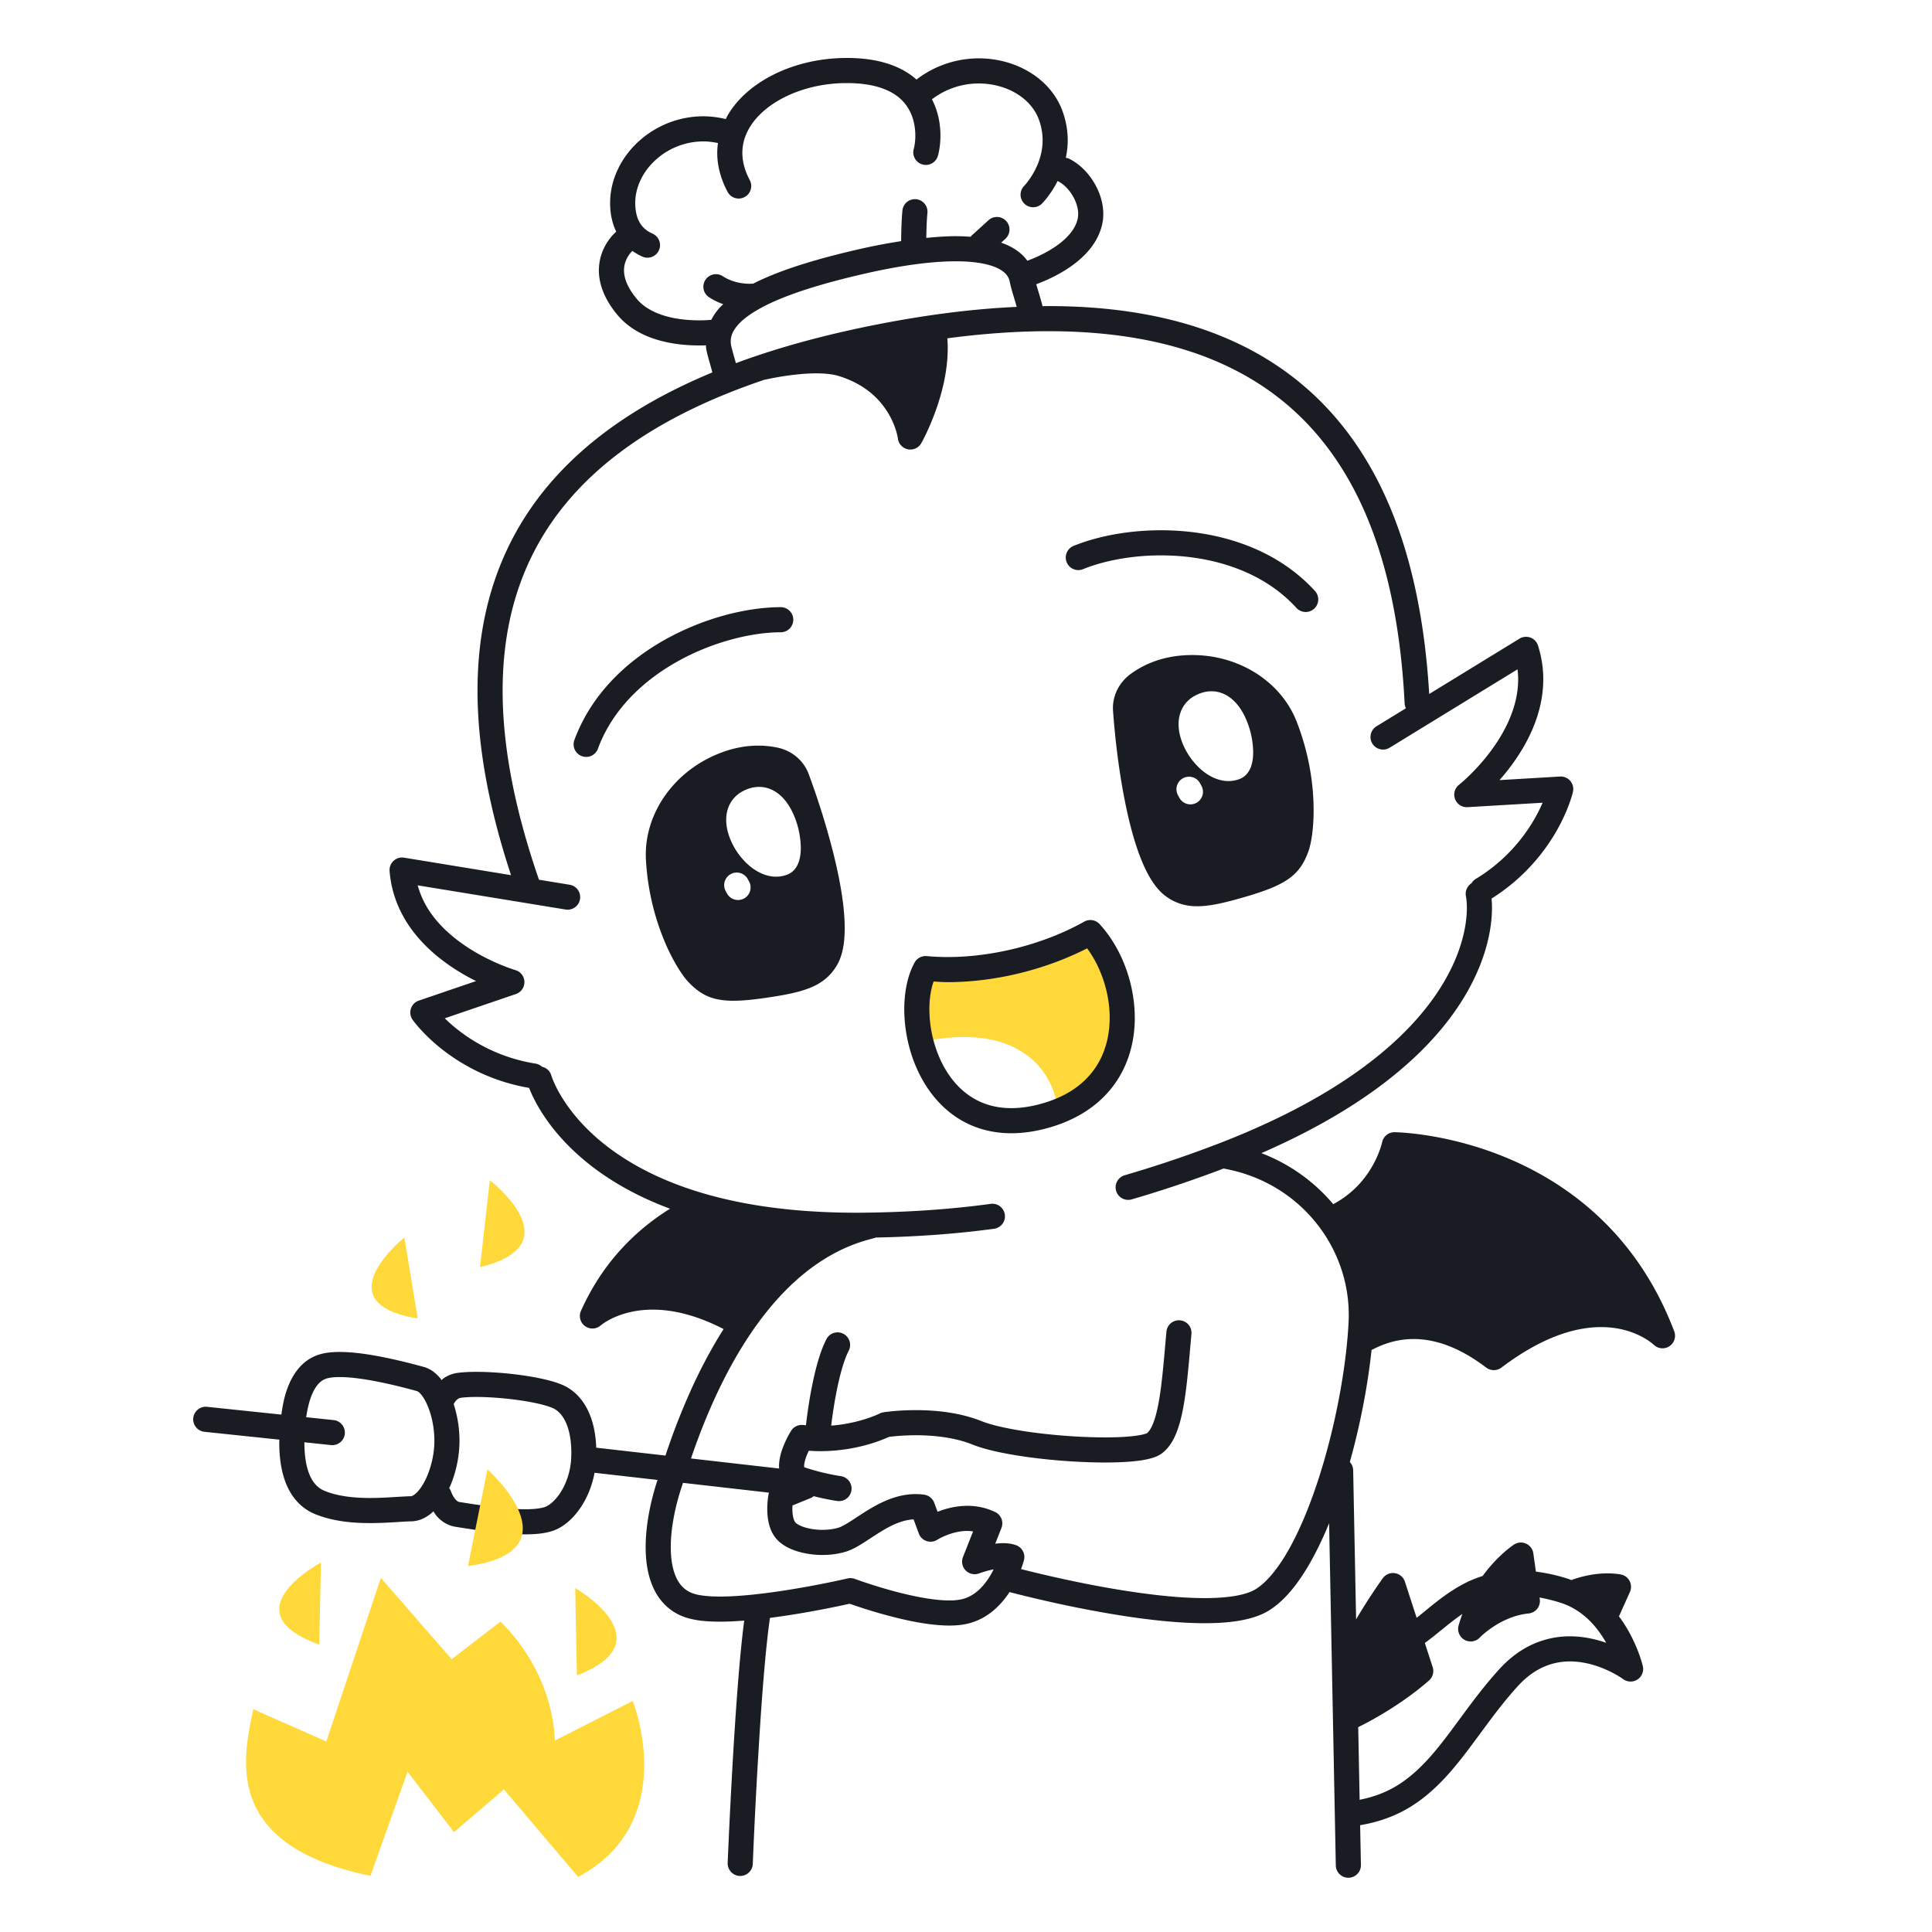 <svg xmlns="http://www.w3.org/2000/svg" width="200" height="200" fill="none"><path fill="#FFD93A" d="M112.874 96.541c-5.128 2.872-11.635 4.231-17.059 3.729-1.221 2.24-1.235 6.143.152 9.503.21-.672-.008-1.37.372-2.096 9.059-1.625 12.825 3.102 13.169 7.377 8.905-3.455 7.656-13.856 3.366-18.513ZM57.448 180.181c-.36-7.659-5.646-12.306-5.646-12.306l-5.046 3.883-7.33-8.413-5.646 16.933-7.568-3.343c-.961 4.854-3.404 14.042 12.134 17.257l3.844-10.786 4.806 6.256 5.166-4.422 7.689 9.06c10.692-5.716 5.646-18.218 5.646-18.218l-8.049 4.099Z"/><path fill="#FFD93A" d="m33.047 170.24.175-8.489s-9.589 5.123-.175 8.489ZM43.245 136.486l-1.386-8.378s-8.486 6.795 1.386 8.378ZM59.545 164.394l.174 9.043c9.348-3.586-.174-9.043-.174-9.043ZM50.706 122.184l-1.015 8.987c9.74-2.328 1.015-8.987 1.015-8.987Z"/><path fill="#191C22" d="M44.714 156.597c.052-.045.095-.101.146-.148.117.175.223.357.366.517.462.518 1.112.958 1.907 1.085 2.492.396 5.092.783 7.253.786.99-.003 1.89-.076 2.712-.323.66-.202 1.249-.567 1.777-1.03 1.288-1.148 2.281-2.927 2.675-5.023l6.517.743-.001.004c-.724 2.213-1.226 4.655-1.228 6.944.003 1.573.234 3.087.885 4.409a5.802 5.802 0 0 0 1.328 1.769 5.474 5.474 0 0 0 2.022 1.138c1.007.311 2.169.403 3.462.406.796 0 1.642-.043 2.507-.111-.202 1.516-.388 3.382-.56 5.43-.701 8.379-1.151 19.644-1.152 19.653a1.3 1.3 0 1 0 2.598.104 585.029 585.029 0 0 1 .819-15.215c.27-3.974.604-7.842.96-10.252a86.027 86.027 0 0 0 3.801-.583 104.77 104.77 0 0 0 4.45-.882c.585.207 1.817.628 3.334 1.055 2.113.59 4.725 1.198 6.98 1.204.633 0 1.244-.049 1.83-.18 1.179-.265 2.156-.851 2.921-1.536a8.844 8.844 0 0 0 1.481-1.75c.902.236 3.503.898 6.781 1.563 4.078.824 9.174 1.658 13.421 1.661 1.321-.001 2.562-.081 3.687-.281 1.125-.203 2.14-.517 3.007-1.06 1.68-1.071 3.053-2.851 4.296-5.044a35.98 35.98 0 0 0 1.892-3.968l.694 35.402a1.3 1.3 0 1 0 2.599-.051l-.08-4.091c1.997-.332 3.721-.985 5.197-1.894 2.414-1.486 4.189-3.558 5.866-5.756 1.676-2.204 3.266-4.554 5.258-6.74.921-1.011 1.844-1.637 2.746-2.025a6.685 6.685 0 0 1 2.658-.536c1.474-.003 2.875.452 3.896.923.51.234.924.469 1.203.641.14.086.245.157.314.203l.072.051.014.01v-.001a1.3 1.3 0 0 0 2.04-1.339c-.02-.077-.414-1.774-1.548-3.75a14.05 14.05 0 0 0-.923-1.403l1.135-2.528a1.3 1.3 0 0 0-.923-1.806c-.07-.014-.592-.116-1.422-.117-.925 0-2.247.152-3.717.692-.099-.036-.19-.081-.292-.114a18.572 18.572 0 0 0-3.379-.761l-.267-1.893a1.301 1.301 0 0 0-1.993-.91c-.074.048-1.095.716-2.312 2.087-.306.345-.625.735-.943 1.171a12.24 12.24 0 0 0-1.537.599c-2.205 1.062-3.827 2.581-5.279 3.72l-.014.011-1.215-3.739a1.298 1.298 0 0 0-1.034-.882 1.298 1.298 0 0 0-1.255.52c-.015.022-1.339 1.844-2.764 4.261l-.303-15.451a1.278 1.278 0 0 0-.346-.837c.156-.558.306-1.119.449-1.682.856-3.376 1.473-6.814 1.8-9.93.041-.016.084-.023.123-.044 1.088-.569 2.504-1.077 4.233-1.077 2.009.005 4.496.668 7.515 2.956a1.304 1.304 0 0 0 1.571.002c4.374-3.304 7.806-4.191 10.314-4.194 1.842.001 3.22.483 4.142.955.46.235.804.468 1.023.634.11.083.189.149.236.19l.046.042.005.004.001-.001a1.298 1.298 0 0 0 2.122-1.39c-1.93-5.085-4.717-8.949-7.803-11.846-4.631-4.35-9.904-6.53-14.008-7.631-4.108-1.101-7.064-1.129-7.143-1.13a1.298 1.298 0 0 0-1.283 1.04h-.001s-.014.07-.051.206c-.13.476-.532 1.705-1.433 3.012a9.961 9.961 0 0 1-3.577 3.188 18.234 18.234 0 0 0-7.438-5.28c9.442-4.113 15.27-8.735 18.803-13.059 4.087-5.003 5.072-9.576 5.07-12.336 0-.349-.017-.666-.044-.958a20.066 20.066 0 0 0 6.725-6.998c1.284-2.25 1.68-3.958 1.701-4.049a1.303 1.303 0 0 0-.275-1.129 1.305 1.305 0 0 0-1.069-.457l-6.262.37c.312-.355.631-.731.955-1.151.876-1.137 1.762-2.505 2.438-4.068.674-1.56 1.139-3.323 1.14-5.22 0-1.13-.167-2.303-.546-3.49a1.298 1.298 0 0 0-1.917-.714l-9.345 5.728c-.692-11.56-3.557-21.494-9.715-28.645-3.151-3.656-7.161-6.553-12.09-8.514-4.93-1.963-10.769-2.997-17.616-2.997-.2 0-.406.007-.607.009-.115-.476-.289-1.049-.457-1.613a41.288 41.288 0 0 1-.193-.66c.602-.22 1.618-.635 2.71-1.279.844-.5 1.733-1.138 2.498-1.964.761-.824 1.407-1.86 1.647-3.112.059-.308.085-.617.085-.922-.004-1.228-.418-2.39-1.043-3.383-.632-.992-1.48-1.832-2.518-2.343-.102-.05-.211-.062-.318-.083.119-.566.196-1.17.197-1.815 0-.925-.151-1.92-.513-2.946-.622-1.762-1.875-3.159-3.415-4.094-1.543-.938-3.381-1.439-5.28-1.44a10.586 10.586 0 0 0-6.45 2.194 7.167 7.167 0 0 0-.752-.587C92.587 6.614 90.473 5.998 87.667 6l-.331.003c-3.36.06-6.54 1.044-8.964 2.73-1.21.845-2.233 1.872-2.964 3.068-.104.169-.186.35-.277.525a10.225 10.225 0 0 0-2.308-.288 9.972 9.972 0 0 0-6.788 2.673c-1.747 1.628-2.874 3.878-2.876 6.317 0 .112.002.223.007.334.04 1.008.27 1.884.625 2.622-.149.129-.506.46-.886 1.03a5.35 5.35 0 0 0-.908 2.97c-.005 1.372.543 2.96 1.898 4.59 1.193 1.44 2.8 2.221 4.33 2.655 1.538.434 3.033.532 4.154.533.254 0 .487-.005.698-.014.01.121.01.24.03.362.076.452.224.951.372 1.482.1.348.197.695.264.961-6.061 2.514-10.9 5.583-14.623 9.173-3.354 3.234-5.79 6.89-7.372 10.884-1.584 3.994-2.316 8.317-2.316 12.89.001 5.962 1.25 12.358 3.47 19.096l-11.066-1.81a1.3 1.3 0 0 0-1.506 1.386c.188 2.4 1.095 4.438 2.31 6.082 1.828 2.47 4.314 4.104 6.334 5.152.107.055.208.102.312.154l-5.934 2.024a1.302 1.302 0 0 0-.644 1.977c.053.076 1.067 1.508 3.105 3.104a20.058 20.058 0 0 0 8.96 3.954c.498 1.286 2.035 4.48 5.903 7.648 2.133 1.749 4.963 3.472 8.683 4.859-3.603 2.245-6.991 5.6-9.216 10.57a1.297 1.297 0 0 0 .421 1.583 1.296 1.296 0 0 0 1.626-.079l.002.001.081-.065c.406-.31 2.211-1.563 5.315-1.563 1.911.002 4.35.483 7.32 2.01-1.342 2.114-2.46 4.28-3.383 6.315a69.245 69.245 0 0 0-2.26 5.672c-.136.391-.262.761-.379 1.11l-7.163-.816c-.05-1.311-.275-2.552-.76-3.644-.54-1.227-1.449-2.296-2.731-2.852-.538-.233-1.157-.415-1.855-.578-2.086-.483-4.86-.774-7.062-.777-.741.001-1.414.033-2.003.116a3.265 3.265 0 0 0-1.432.583c-.06.042-.112.108-.17.156-.053-.069-.096-.148-.151-.213-.433-.504-.962-.945-1.677-1.147a63.245 63.245 0 0 0-3.904-.954c-1.583-.325-3.295-.598-4.815-.6-.805.003-1.56.07-2.276.317h-.001a4.472 4.472 0 0 0-1.719 1.102c-.71.728-1.186 1.644-1.523 2.658-.245.741-.399 1.559-.517 2.408l-7.691-.806a1.3 1.3 0 1 0-.271 2.586l7.756.813c-.001.09-.012.181-.012.271.002 1.531.183 3.028.74 4.367.28.667.66 1.295 1.168 1.834.507.538 1.144.98 1.882 1.27 1.864.733 3.85.894 5.623.896 1.752-.001 3.328-.166 4.261-.182.848-.019 1.565-.403 2.131-.891Zm103.22 17.363c.388-.342.537-.885.377-1.378l-.813-2.501c1.339-.972 2.549-2.095 3.887-3.005-.141.384-.275.779-.392 1.195a1.303 1.303 0 0 0 .61 1.484 1.304 1.304 0 0 0 1.584-.236l.002-.002c.028-.03.589-.601 1.496-1.183.913-.589 2.162-1.174 3.553-1.307.35-.034.678-.213.896-.49.218-.276.315-.637.266-.985l-.025-.179c.683.124 1.412.3 2.203.555 1.128.363 2.051.967 2.826 1.696.787.74 1.398 1.61 1.871 2.44-1.07-.373-2.338-.671-3.749-.673a9.278 9.278 0 0 0-3.683.747c-1.256.537-2.499 1.404-3.644 2.664-2.861 3.151-4.833 6.424-7.022 8.918-1.093 1.25-2.228 2.306-3.54 3.113-1.116.683-2.379 1.183-3.888 1.478l-.147-7.52c.091-.048 3.982-1.888 7.332-4.831ZM73.63 33.11c-.267.023-.698.053-1.251.052-.96.002-2.243-.092-3.445-.434-1.209-.342-2.301-.919-3.035-1.811-1.06-1.291-1.297-2.238-1.302-2.933 0-.653.23-1.161.474-1.532.12-.183.244-.324.328-.412l.068-.066c.343.244.696.445 1.039.594a1.3 1.3 0 0 0 1.04-2.384c-.452-.198-.857-.48-1.17-.908-.312-.431-.566-1.035-.612-2.025v-.005l-.005-.218c-.003-1.617.76-3.212 2.049-4.415a7.374 7.374 0 0 1 5.015-1.975c.488 0 .99.067 1.5.17a7.35 7.35 0 0 0-.074 1.015c-.001 1.33.357 2.712 1.087 4.07a1.3 1.3 0 0 0 2.291-1.228c-.553-1.034-.777-1.975-.778-2.842.001-.948.268-1.829.778-2.667.761-1.253 2.1-2.39 3.815-3.206 1.712-.818 3.784-1.313 5.937-1.347l.287-.003c1.624 0 2.864.236 3.801.592 1.404.54 2.157 1.312 2.641 2.169.478.856.648 1.84.646 2.681.002.585-.084 1.1-.164 1.383a1.3 1.3 0 0 0 2.506.695c.15-.549.257-1.253.258-2.078 0-.782-.1-1.668-.387-2.577a7.318 7.318 0 0 0-.494-1.185 7.98 7.98 0 0 1 4.85-1.639c1.438-.001 2.825.387 3.928 1.06 1.105.675 1.917 1.612 2.315 2.74a6.17 6.17 0 0 1 .365 2.08c.002 1.372-.477 2.57-.976 3.431a8.002 8.002 0 0 1-.678.994 5.44 5.44 0 0 1-.212.249l-.05.054-.008.009a1.3 1.3 0 0 0 1.842 1.834c.056-.057.701-.707 1.357-1.838.093-.162.187-.337.279-.52.011.006.017.016.027.021.492.234 1.059.755 1.461 1.397.408.639.645 1.383.641 1.993 0 .152-.014.297-.04.433-.125.654-.475 1.264-1.004 1.837-.786.859-1.957 1.57-2.925 2.03a14.52 14.52 0 0 1-1.22.518l-.078.028a4.193 4.193 0 0 0-.276-.35c-.639-.71-1.479-1.187-2.43-1.522l.416-.379a1.3 1.3 0 1 0-1.748-1.924l-1.725 1.568c-.041.037-.06.087-.095.128a21.095 21.095 0 0 0-1.561-.062c-.944 0-1.973.073-3.038.177.012-.75.042-1.845.118-2.596a1.3 1.3 0 0 0-2.587-.258c-.104 1.054-.129 2.454-.135 3.189-1.327.208-2.704.46-4.16.79-4.353.99-8.19 2.12-11.058 3.56-.037.019-.07.039-.106.057-.022.002-.042-.007-.064-.005v-.001s-.116.012-.315.012c-.561.004-1.726-.111-2.748-.773a1.3 1.3 0 1 0-1.402 2.189c.485.309.97.531 1.435.701-.111.109-.233.211-.337.324a5.99 5.99 0 0 0-.9 1.294Zm31.622-1.342c-4.42.2-9.227.794-14.465 1.823C85.33 34.663 80.474 36 76.18 37.594c-.064-.234-.132-.473-.2-.712-.146-.508-.285-1.028-.306-1.185v-.003a2.213 2.213 0 0 1-.03-.357c.005-.579.219-1.115.802-1.763.868-.96 2.587-1.975 4.89-2.864 2.303-.897 5.177-1.7 8.365-2.422 3.577-.812 6.746-1.24 9.227-1.238 1.848-.004 3.309.247 4.222.657.459.203.775.434.985.668.208.237.329.474.395.8.094.48.267 1.053.444 1.65.099.33.196.656.278.943ZM72.326 148.762c1.325-3.517 3.359-8.037 6.26-11.957 1.45-1.96 3.113-3.769 5-5.24 1.888-1.472 3.993-2.607 6.357-3.248l.64-.173c.025-.007.043-.026.067-.034 4.169-.086 8.207-.359 12.274-.912a1.3 1.3 0 0 0-.351-2.576c-4.206.572-8.385.846-12.754.91a79.79 79.79 0 0 1-1.191.009c-14.076-.006-21.934-3.713-26.304-7.286-2.186-1.79-3.507-3.562-4.28-4.867a12.233 12.233 0 0 1-.785-1.551 7.276 7.276 0 0 1-.154-.404l-.03-.091-.004-.015v.001a1.285 1.285 0 0 0-.967-.897 1.26 1.26 0 0 0-.637-.323 17.455 17.455 0 0 1-8.051-3.49c-.549-.429-1-.838-1.374-1.204l7.365-2.512c.539-.184.894-.693.88-1.262a1.298 1.298 0 0 0-.94-1.218l-.017-.004c-.236-.069-2.8-.873-5.29-2.593-1.247-.857-2.47-1.939-3.398-3.239a9.341 9.341 0 0 1-1.404-2.936l15.312 2.504a1.3 1.3 0 0 0 .42-2.566l-3.174-.519c-2.436-7.031-3.765-13.603-3.764-19.568 0-4.3.686-8.282 2.133-11.932 2.174-5.472 6.055-10.233 12.103-14.204 3.533-2.318 7.815-4.353 12.903-6.067.028-.005.055.004.084-.003l.024-.006c.273-.066 2.898-.643 5.223-.638.89-.003 1.73.088 2.318.271 2.863.89 4.331 2.506 5.174 3.929.416.71.66 1.372.796 1.843.069.236.11.424.134.546l.022.13.004.024a1.301 1.301 0 0 0 1.032 1.117 1.302 1.302 0 0 0 1.39-.633c.023-.042.694-1.228 1.37-3.033.674-1.805 1.364-4.226 1.367-6.79 0-.342-.013-.687-.04-1.033 3.753-.496 7.237-.736 10.461-.736 6.588 0 12.091.995 16.654 2.813 6.841 2.732 11.609 7.28 14.862 13.345 3.247 6.064 4.927 13.677 5.361 22.374.009.181.055.351.13.504l-3.043 1.865a1.3 1.3 0 1 0 1.359 2.217l13.239-8.115c.041.346.067.69.067 1.03 0 1.466-.362 2.879-.927 4.188-.846 1.962-2.155 3.672-3.254 4.871-.549.6-1.044 1.074-1.396 1.393-.176.16-.317.28-.411.36l-.105.086-.024.02-.003.002c-.447.352-.612.95-.41 1.483.202.532.723.87 1.292.836l7.77-.46a16.618 16.618 0 0 1-.924 1.818 17.438 17.438 0 0 1-6.028 6.09c-.182.111-.314.265-.419.435-.431.28-.673.8-.568 1.336.052.266.098.68.098 1.201-.002 2.165-.765 6.135-4.484 10.691-3.72 4.556-10.438 9.727-22.4 14.161a123.314 123.314 0 0 1-8.539 2.832 1.3 1.3 0 0 0 .723 2.498c2.801-.812 5.692-1.77 8.72-2.892.269-.1.521-.202.784-.302 7.702 1.355 12.968 7.893 12.969 15.144 0 .246-.006.493-.018.74-.23 4.718-1.382 10.947-3.144 16.345-.879 2.699-1.911 5.193-3.03 7.18-1.112 1.99-2.335 3.45-3.418 4.12-.442.283-1.161.539-2.076.699-.915.164-2.019.241-3.231.241-3.914.003-8.92-.799-12.904-1.609a133.322 133.322 0 0 1-6.102-1.392c.2-.538.293-.9.303-.937a1.3 1.3 0 0 0-.816-1.537c-.471-.169-.922-.211-1.352-.213a6.86 6.86 0 0 0-.808.057l.642-1.629a1.3 1.3 0 0 0-.647-1.649 6.615 6.615 0 0 0-2.88-.643c-1.237.002-2.299.31-3.087.618l-.344-.934a1.296 1.296 0 0 0-1.04-.838 6.447 6.447 0 0 0-.889-.061c-.988 0-1.906.223-2.734.541-1.244.479-2.307 1.17-3.209 1.758-.449.295-.857.565-1.207.771-.348.208-.642.348-.818.401-.47.148-1.067.231-1.671.23a6.392 6.392 0 0 1-1.77-.239c-.513-.146-.89-.371-1.019-.51-.059-.055-.16-.219-.227-.489a3.92 3.92 0 0 1-.1-.933c0-.124.006-.24.013-.352l1.93-.789c.1-.042.177-.113.261-.175 1.408.36 2.401.495 2.438.5a1.3 1.3 0 1 0 .344-2.577l-.011-.001a23.106 23.106 0 0 1-3.715-.905l-.031-.012a.615.615 0 0 1-.01-.128c-.013-.3.177-.934.408-1.421.026-.057.051-.106.077-.16.406.028.804.046 1.19.046 3.655-.005 6.342-1.126 7.102-1.478.39-.051 1.44-.17 2.793-.17 1.748-.003 3.981.21 5.839.958.787.314 1.73.571 2.798.798 3.193.676 7.491 1.063 10.944 1.066 1.275-.001 2.431-.053 3.398-.175a9.59 9.59 0 0 0 1.322-.248c.401-.114.764-.239 1.145-.511.744-.554 1.191-1.322 1.53-2.167.502-1.275.776-2.814.997-4.552.217-1.735.367-3.66.547-5.632a1.3 1.3 0 1 0-2.589-.235v-.001c-.241 2.655-.429 5.164-.765 7.093-.166.963-.371 1.78-.606 2.368-.229.587-.488.913-.645 1.024l-.011.006c-.06.03-.244.096-.501.151-.782.176-2.193.281-3.822.279-2.169 0-4.767-.169-7.127-.469a40.987 40.987 0 0 1-3.277-.54c-.974-.206-1.806-.441-2.372-.669-2.348-.934-4.86-1.14-6.805-1.144-1.946.001-3.326.219-3.374.226a1.37 1.37 0 0 0-.389.128l-.002.001c-.067.037-2.1 1.032-5.007 1.249.088-.729.26-2.004.524-3.373.16-.824.352-1.679.575-2.455.221-.774.478-1.472.73-1.953a1.3 1.3 0 0 0-2.304-1.203c-.432.831-.755 1.801-1.03 2.818-.65 2.423-.993 5.116-1.108 6.128-.093-.009-.184-.013-.278-.025a1.3 1.3 0 0 0-1.255.595c-.02.033-.31.489-.61 1.148-.294.666-.63 1.508-.643 2.499 0 .085.007.175.014.263l-9.13-1.041a76.14 76.14 0 0 1 .797-2.219Zm-1.79 5.257.166-.515 8.91 1.016c-.019.057-.043.111-.055.171-.008.051-.128.673-.13 1.507.002.47.038 1.008.18 1.572.143.56.395 1.17.909 1.688.599.59 1.334.93 2.122 1.166a8.98 8.98 0 0 0 2.504.345 8.305 8.305 0 0 0 2.447-.348c.658-.211 1.22-.548 1.802-.912.864-.548 1.756-1.18 2.673-1.656.847-.442 1.687-.726 2.51-.768l.539 1.463a1.302 1.302 0 0 0 1.93.639c.087-.067 1.56-.921 3.099-.904.197 0 .395.018.593.045l-1.048 2.658a1.303 1.303 0 0 0 .285 1.391c.362.365.908.484 1.388.301l.008-.003a10.155 10.155 0 0 1 1.491-.415 8.358 8.358 0 0 1-.369.679c-.333.55-.753 1.096-1.247 1.525-.497.431-1.052.747-1.714.897a5.812 5.812 0 0 1-1.258.116c-1.78.007-4.283-.541-6.275-1.107a52.734 52.734 0 0 1-3.243-1.029l-.194-.07-.062-.023a1.304 1.304 0 0 0-.75-.048l-.35.079c-.803.179-2.906.631-5.37 1.036-2.46.406-5.296.761-7.492.759-1.145.004-2.12-.105-2.682-.287a2.86 2.86 0 0 1-1.07-.596c-.43-.384-.764-.925-.997-1.649-.232-.72-.35-1.61-.348-2.59-.003-1.903.439-4.131 1.098-6.133Zm-23.856-.372c.478-1.178.792-2.512.868-3.872.012-.216.018-.431.018-.645a12.355 12.355 0 0 0-.602-3.783c.009-.016.024-.025.032-.042.125-.244.263-.382.389-.473a.71.71 0 0 1 .287-.128c.407-.058.985-.091 1.643-.091 1.31 0 2.945.124 4.426.336.74.105 1.444.233 2.046.373.6.139 1.103.296 1.406.429.578.256 1.036.731 1.396 1.527.353.788.557 1.87.555 3.095 0 .186-.005.377-.014.573-.06 1.331-.486 2.564-1.059 3.48a4.965 4.965 0 0 1-.912 1.105c-.308.272-.602.432-.817.496-.42.13-1.116.212-1.956.21-1.852.002-4.384-.359-6.842-.753-.086-.015-.206-.062-.384-.257-.173-.189-.363-.513-.5-.906-.038-.104-.105-.185-.164-.272.061-.134.127-.263.184-.402Zm-8.358 1.423c-1.605.003-3.291-.165-4.667-.714a2.57 2.57 0 0 1-.948-.638c-.388-.409-.694-.995-.898-1.756-.205-.757-.301-1.673-.3-2.659l2.804.295a1.301 1.301 0 0 0 .271-2.586l-2.888-.303c.15-1.027.382-1.905.688-2.551.196-.416.414-.735.64-.964.226-.229.452-.374.72-.469h.002c.268-.099.786-.174 1.417-.171 1.202-.002 2.803.238 4.29.547 1.49.307 2.877.677 3.741.914l.113.064c.123.086.324.291.521.6.3.461.597 1.142.805 1.922a9.912 9.912 0 0 1 .32 3.031c-.074 1.398-.51 2.858-1.08 3.873-.28.508-.595.9-.856 1.122-.267.229-.436.263-.485.262-1.13.024-2.612.183-4.21.181Z"/><path fill="#FFD93A" d="m50.46 152.107-2.017 10.017c11.464-1.605 2.018-10.017 2.018-10.017Z"/><path fill="#191C22" d="M112.118 58.92c2.099-.856 4.997-1.43 8.066-1.427 2.507-.001 5.13.377 7.559 1.247 2.43.87 4.661 2.223 6.451 4.178a1.3 1.3 0 1 0 1.918-1.755c-2.117-2.313-4.735-3.885-7.493-4.871-2.762-.987-5.67-1.399-8.435-1.4-3.39.003-6.563.614-9.045 1.618a1.3 1.3 0 1 0 .979 2.41ZM80.824 65.453a1.3 1.3 0 0 0-.006-2.6c-3.52.014-7.907 1.102-11.93 3.338-4.01 2.236-7.673 5.663-9.428 10.414a1.3 1.3 0 1 0 2.44.9h-.001c1.473-4.005 4.628-7.02 8.254-9.043 3.614-2.022 7.683-3.008 10.67-3.009ZM108.094 116.868c3.299-.827 5.702-2.472 7.223-4.557 1.525-2.082 2.158-4.544 2.156-6.949-.011-3.678-1.425-7.276-3.643-9.702a1.302 1.302 0 0 0-1.591-.253c-4.204 2.36-9.483 3.67-14.144 3.665-.738 0-1.46-.032-2.16-.097a1.303 1.303 0 0 0-1.26.672c-.738 1.363-1.061 3.038-1.066 4.831.006 2.796.81 5.905 2.598 8.43.895 1.258 2.049 2.366 3.474 3.156 1.423.791 3.114 1.252 5.01 1.25 1.07 0 2.206-.144 3.403-.446Zm-10.696-7.06a12.758 12.758 0 0 1-1.189-5.33c-.003-1.091.162-2.092.435-2.871.482.026.96.065 1.451.065 4.787-.004 9.993-1.23 14.445-3.5 1.392 1.876 2.344 4.577 2.333 7.19-.001 1.961-.509 3.85-1.654 5.413-1.149 1.561-2.944 2.855-5.761 3.572-1.01.255-1.93.367-2.767.367-1.483-.002-2.705-.347-3.749-.924-1.561-.864-2.745-2.292-3.544-3.982ZM123.425 67.81c-.145 0-.292.002-.44.007-1.946.063-4.049.578-5.92 1.937l.763 1.053-.764-1.053c-1.182.855-1.855 2.182-1.853 3.545 0 .098.003.198.011.3v.001c.239 3.296.744 7.396 1.586 10.998.422 1.803.926 3.48 1.548 4.896.312.709.654 1.353 1.047 1.921.395.566.84 1.063 1.39 1.443.891.628 1.975.971 3.146.958 1.411-.007 2.969-.388 5.188-1.04 2.056-.612 3.377-1.14 4.387-1.883.5-.37.906-.806 1.212-1.272.308-.467.518-.948.701-1.437.171-.464.296-1.029.397-1.751.099-.719.162-1.58.162-2.56 0-2.488-.411-5.743-1.767-9.202-1.624-4.107-5.913-6.858-10.794-6.862Zm.433 15.297a1.299 1.299 0 0 1-1.765-.511l-.133-.242a1.3 1.3 0 1 1 2.277-1.254l.133.242a1.3 1.3 0 0 1-.512 1.766Zm5.762-4.154c-.081.351-.2.708-.471 1.068a1.88 1.88 0 0 1-.799.611 3.204 3.204 0 0 1-1.177.223c-.58 0-1.12-.15-1.604-.377a5.425 5.425 0 0 1-1.312-.887 7.274 7.274 0 0 1-1.81-2.572c-.267-.648-.439-1.333-.44-2.046a3.504 3.504 0 0 1 .387-1.652 3.142 3.142 0 0 1 1.304-1.3h.001v-.001c.543-.295 1.129-.46 1.709-.46.836-.004 1.585.349 2.129.817.552.472.95 1.053 1.265 1.667a8.885 8.885 0 0 1 .926 3.827c-.001.371-.03.729-.108 1.082Z"/><path fill="#191C22" d="M115.222 73.601h.001l-.001-.002-.001.001.001.001ZM83.71 80.12c-.507-1.378-1.734-2.429-3.27-2.737a9.794 9.794 0 0 0-1.952-.196c-1.537 0-2.966.357-4.24.887-4.502 1.872-7.386 6.018-7.396 10.378 0 .172.004.344.013.514a25.613 25.613 0 0 0 1.877 8.352 20.55 20.55 0 0 0 1.376 2.76c.453.743.854 1.289 1.246 1.687.52.522 1.105 1.02 1.872 1.355.766.336 1.641.479 2.69.478.855-.001 1.846-.091 3.076-.263 2.1-.298 3.597-.577 4.825-1.064a6.01 6.01 0 0 0 1.63-.943c.472-.39.856-.86 1.163-1.372.646-1.105.816-2.407.826-3.872-.004-2.326-.51-5.111-1.222-7.938a80.546 80.546 0 0 0-2.513-8.026Zm-6.682 12.887a1.3 1.3 0 0 1-1.766-.512l-.133-.241A1.3 1.3 0 1 1 77.407 91l.133.241a1.3 1.3 0 0 1-.512 1.766Zm5.763-4.155c-.081.352-.2.71-.471 1.069-.18.236-.449.473-.797.61h-.003a3.205 3.205 0 0 1-1.177.223c-.579 0-1.12-.15-1.603-.377a5.42 5.42 0 0 1-1.313-.886 7.279 7.279 0 0 1-1.81-2.573c-.267-.648-.439-1.333-.44-2.046 0-.546.106-1.119.387-1.651a3.143 3.143 0 0 1 1.304-1.301c.544-.295 1.13-.462 1.71-.46.836-.005 1.586.348 2.13.817.55.471.95 1.052 1.264 1.667a8.876 8.876 0 0 1 .926 3.827c0 .371-.03.728-.107 1.081Z"/></svg>